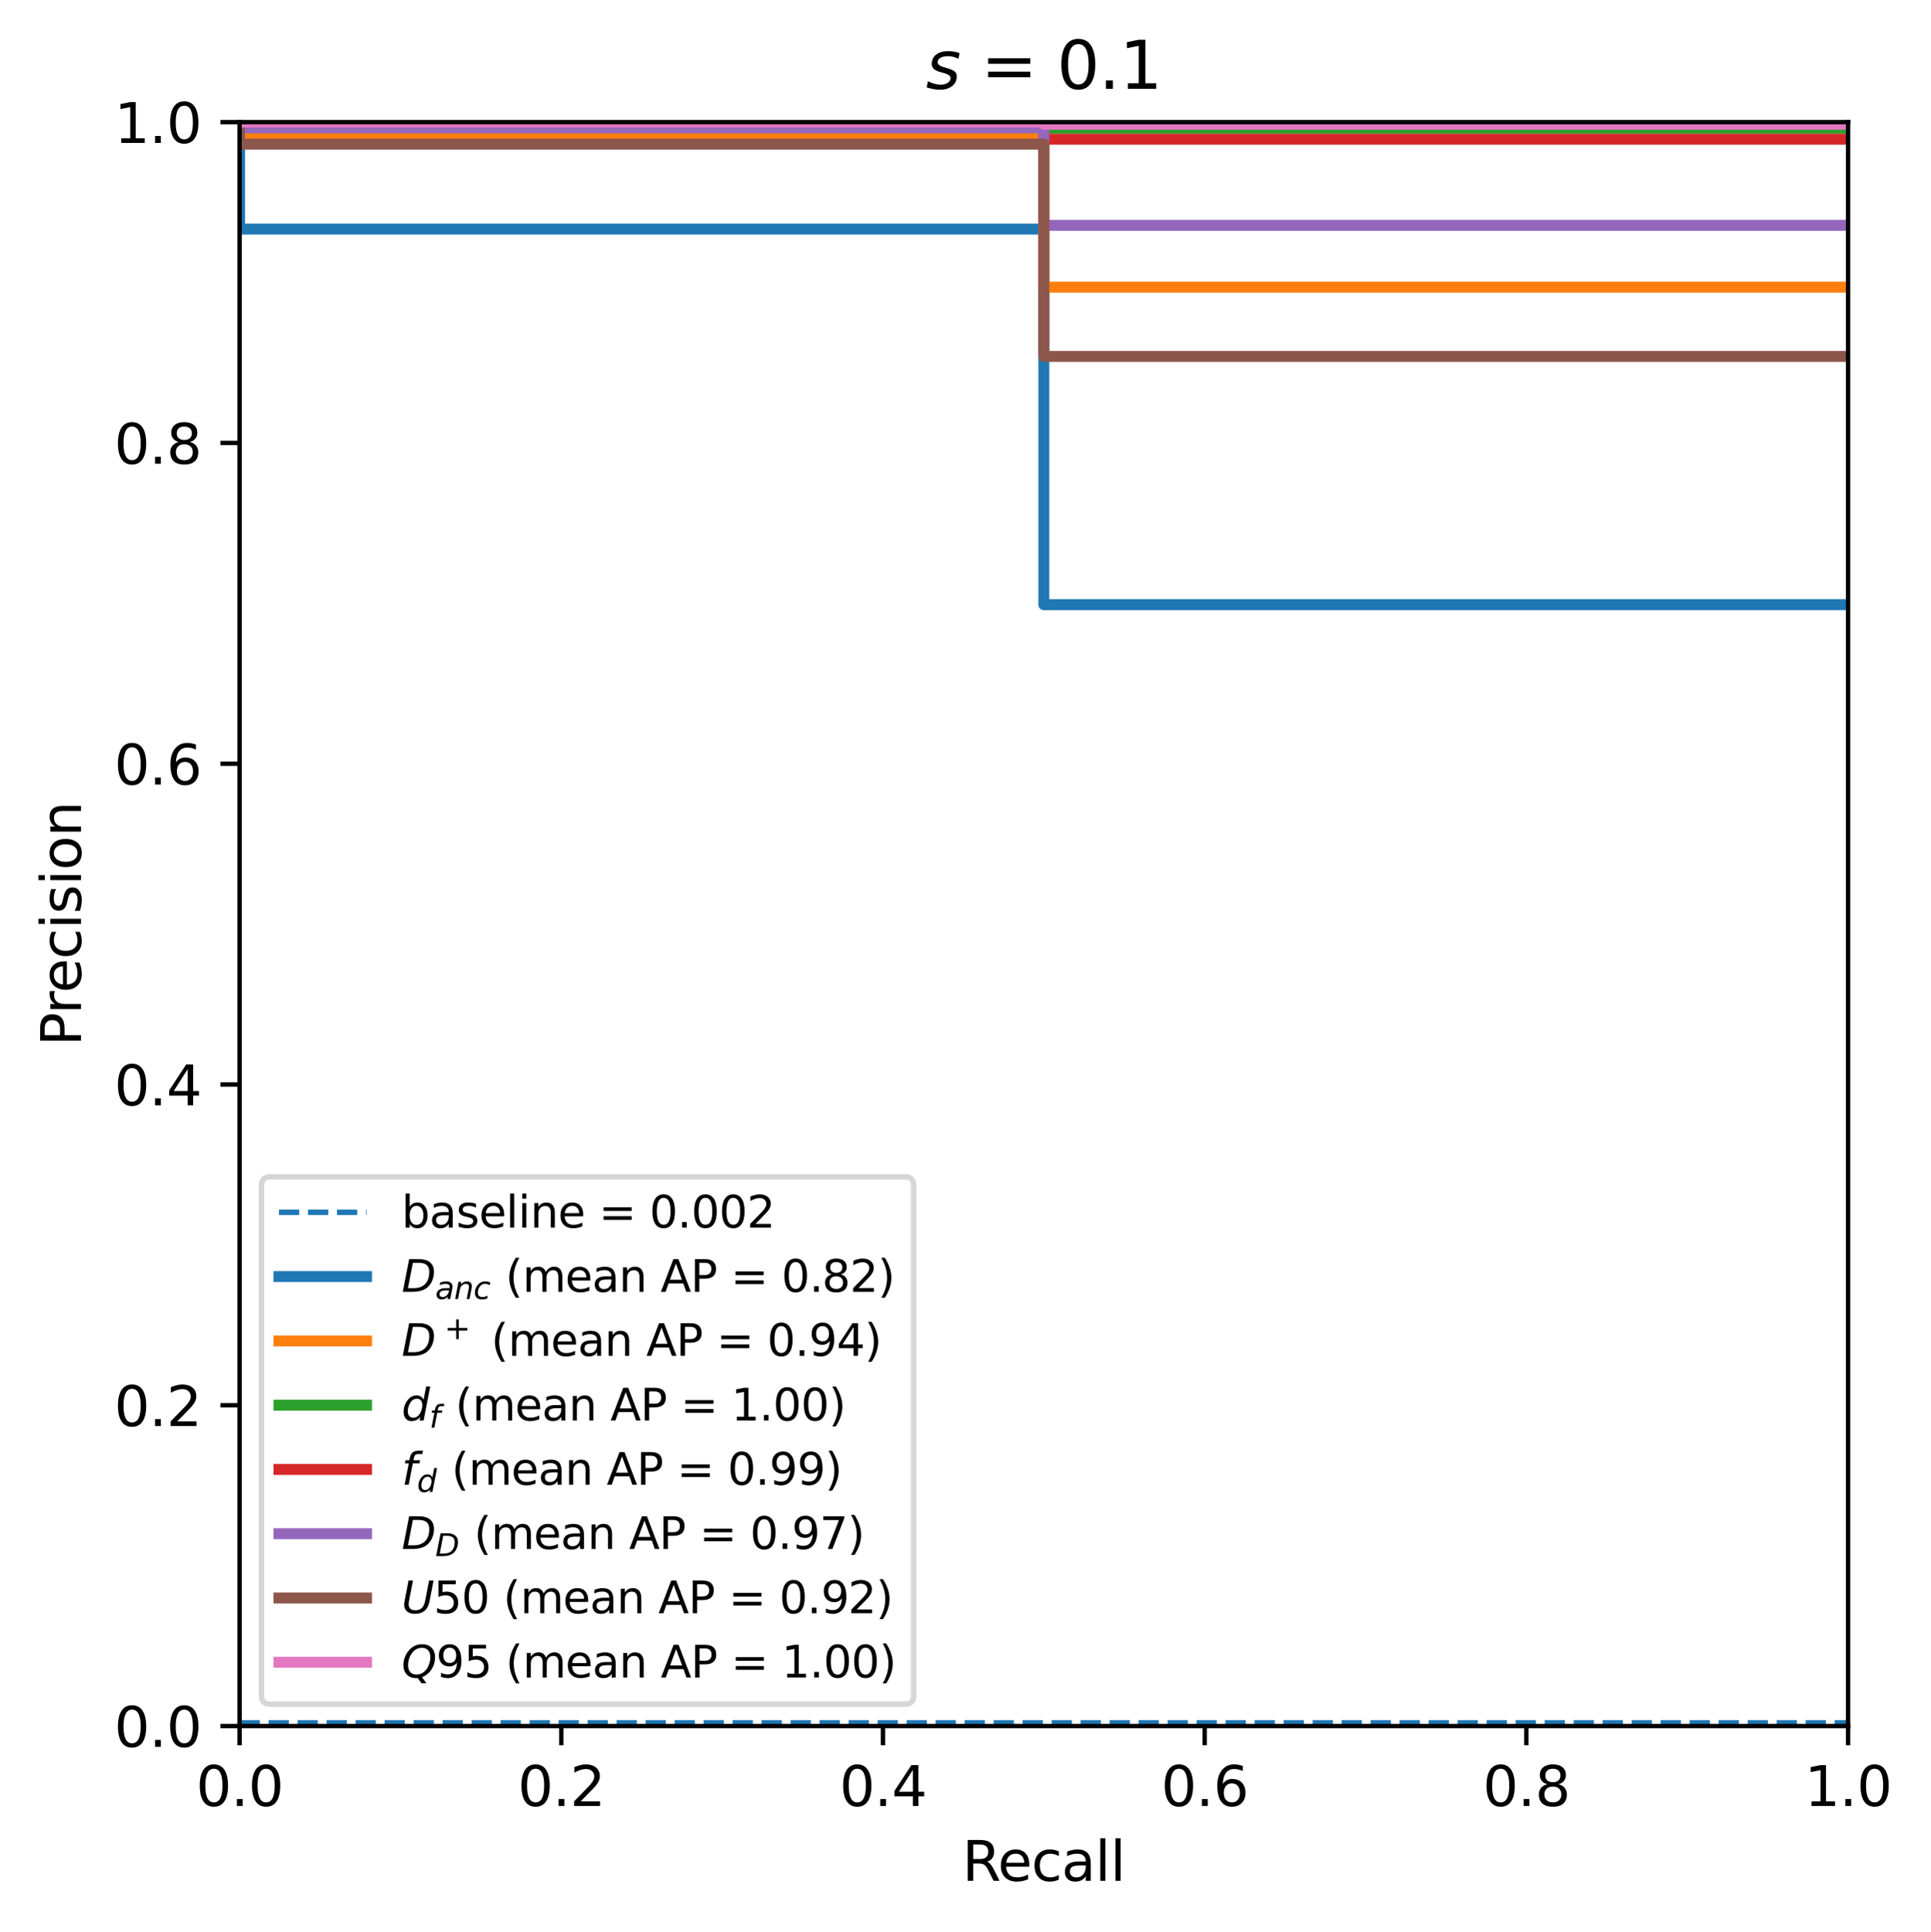 <?xml version="1.0" encoding="utf-8" standalone="no"?>
<!DOCTYPE svg PUBLIC "-//W3C//DTD SVG 1.1//EN"
  "http://www.w3.org/Graphics/SVG/1.1/DTD/svg11.dtd">
<svg xmlns:xlink="http://www.w3.org/1999/xlink" width="352.883pt" height="352.954pt" viewBox="0 0 352.883 352.954" xmlns="http://www.w3.org/2000/svg" version="1.1">
 <defs>
  <style type="text/css">*{stroke-linejoin: round; stroke-linecap: butt}</style>
 </defs>
 <g id="figure_1">
  <g id="patch_1">
   <path d="M 0 352.954 
L 352.883 352.954 
L 352.883 0 
L 0 0 
z
" style="fill: #ffffff"/>
  </g>
  <g id="axes_1">
   <g id="patch_2">
    <path d="M 43.781 315.398 
L 337.731 315.398 
L 337.731 22.318 
L 43.781 22.318 
z
" style="fill: #ffffff"/>
   </g>
   <g id="matplotlib.axis_1">
    <g id="xtick_1">
     <g id="line2d_1">
      <defs>
       <path id="m59abd21b82" d="M 0 0 
L 0 3.5 
" style="stroke: #000000; stroke-width: 0.8"/>
      </defs>
      <g>
       <use xlink:href="#m59abd21b82" x="43.781" y="315.398" style="stroke: #000000; stroke-width: 0.8"/>
      </g>
     </g>
     <g id="text_1">
      <!-- 0.0 -->
      <g transform="translate(35.83 329.997) scale(0.1 -0.1)">
       <defs>
        <path id="DejaVuSans-30" d="M 2034 4250 
Q 1547 4250 1301 3770 
Q 1056 3291 1056 2328 
Q 1056 1369 1301 889 
Q 1547 409 2034 409 
Q 2525 409 2770 889 
Q 3016 1369 3016 2328 
Q 3016 3291 2770 3770 
Q 2525 4250 2034 4250 
z
M 2034 4750 
Q 2819 4750 3233 4129 
Q 3647 3509 3647 2328 
Q 3647 1150 3233 529 
Q 2819 -91 2034 -91 
Q 1250 -91 836 529 
Q 422 1150 422 2328 
Q 422 3509 836 4129 
Q 1250 4750 2034 4750 
z
" transform="scale(0.016)"/>
        <path id="DejaVuSans-2e" d="M 684 794 
L 1344 794 
L 1344 0 
L 684 0 
L 684 794 
z
" transform="scale(0.016)"/>
       </defs>
       <use xlink:href="#DejaVuSans-30"/>
       <use xlink:href="#DejaVuSans-2e" x="63.623"/>
       <use xlink:href="#DejaVuSans-30" x="95.41"/>
      </g>
     </g>
    </g>
    <g id="xtick_2">
     <g id="line2d_2">
      <g>
       <use xlink:href="#m59abd21b82" x="102.571" y="315.398" style="stroke: #000000; stroke-width: 0.8"/>
      </g>
     </g>
     <g id="text_2">
      <!-- 0.2 -->
      <g transform="translate(94.62 329.997) scale(0.1 -0.1)">
       <defs>
        <path id="DejaVuSans-32" d="M 1228 531 
L 3431 531 
L 3431 0 
L 469 0 
L 469 531 
Q 828 903 1448 1529 
Q 2069 2156 2228 2338 
Q 2531 2678 2651 2914 
Q 2772 3150 2772 3378 
Q 2772 3750 2511 3984 
Q 2250 4219 1831 4219 
Q 1534 4219 1204 4116 
Q 875 4013 500 3803 
L 500 4441 
Q 881 4594 1212 4672 
Q 1544 4750 1819 4750 
Q 2544 4750 2975 4387 
Q 3406 4025 3406 3419 
Q 3406 3131 3298 2873 
Q 3191 2616 2906 2266 
Q 2828 2175 2409 1742 
Q 1991 1309 1228 531 
z
" transform="scale(0.016)"/>
       </defs>
       <use xlink:href="#DejaVuSans-30"/>
       <use xlink:href="#DejaVuSans-2e" x="63.623"/>
       <use xlink:href="#DejaVuSans-32" x="95.41"/>
      </g>
     </g>
    </g>
    <g id="xtick_3">
     <g id="line2d_3">
      <g>
       <use xlink:href="#m59abd21b82" x="161.361" y="315.398" style="stroke: #000000; stroke-width: 0.8"/>
      </g>
     </g>
     <g id="text_3">
      <!-- 0.4 -->
      <g transform="translate(153.41 329.997) scale(0.1 -0.1)">
       <defs>
        <path id="DejaVuSans-34" d="M 2419 4116 
L 825 1625 
L 2419 1625 
L 2419 4116 
z
M 2253 4666 
L 3047 4666 
L 3047 1625 
L 3713 1625 
L 3713 1100 
L 3047 1100 
L 3047 0 
L 2419 0 
L 2419 1100 
L 313 1100 
L 313 1709 
L 2253 4666 
z
" transform="scale(0.016)"/>
       </defs>
       <use xlink:href="#DejaVuSans-30"/>
       <use xlink:href="#DejaVuSans-2e" x="63.623"/>
       <use xlink:href="#DejaVuSans-34" x="95.41"/>
      </g>
     </g>
    </g>
    <g id="xtick_4">
     <g id="line2d_4">
      <g>
       <use xlink:href="#m59abd21b82" x="220.151" y="315.398" style="stroke: #000000; stroke-width: 0.8"/>
      </g>
     </g>
     <g id="text_4">
      <!-- 0.6 -->
      <g transform="translate(212.2 329.997) scale(0.1 -0.1)">
       <defs>
        <path id="DejaVuSans-36" d="M 2113 2584 
Q 1688 2584 1439 2293 
Q 1191 2003 1191 1497 
Q 1191 994 1439 701 
Q 1688 409 2113 409 
Q 2538 409 2786 701 
Q 3034 994 3034 1497 
Q 3034 2003 2786 2293 
Q 2538 2584 2113 2584 
z
M 3366 4563 
L 3366 3988 
Q 3128 4100 2886 4159 
Q 2644 4219 2406 4219 
Q 1781 4219 1451 3797 
Q 1122 3375 1075 2522 
Q 1259 2794 1537 2939 
Q 1816 3084 2150 3084 
Q 2853 3084 3261 2657 
Q 3669 2231 3669 1497 
Q 3669 778 3244 343 
Q 2819 -91 2113 -91 
Q 1303 -91 875 529 
Q 447 1150 447 2328 
Q 447 3434 972 4092 
Q 1497 4750 2381 4750 
Q 2619 4750 2861 4703 
Q 3103 4656 3366 4563 
z
" transform="scale(0.016)"/>
       </defs>
       <use xlink:href="#DejaVuSans-30"/>
       <use xlink:href="#DejaVuSans-2e" x="63.623"/>
       <use xlink:href="#DejaVuSans-36" x="95.41"/>
      </g>
     </g>
    </g>
    <g id="xtick_5">
     <g id="line2d_5">
      <g>
       <use xlink:href="#m59abd21b82" x="278.941" y="315.398" style="stroke: #000000; stroke-width: 0.8"/>
      </g>
     </g>
     <g id="text_5">
      <!-- 0.8 -->
      <g transform="translate(270.99 329.997) scale(0.1 -0.1)">
       <defs>
        <path id="DejaVuSans-38" d="M 2034 2216 
Q 1584 2216 1326 1975 
Q 1069 1734 1069 1313 
Q 1069 891 1326 650 
Q 1584 409 2034 409 
Q 2484 409 2743 651 
Q 3003 894 3003 1313 
Q 3003 1734 2745 1975 
Q 2488 2216 2034 2216 
z
M 1403 2484 
Q 997 2584 770 2862 
Q 544 3141 544 3541 
Q 544 4100 942 4425 
Q 1341 4750 2034 4750 
Q 2731 4750 3128 4425 
Q 3525 4100 3525 3541 
Q 3525 3141 3298 2862 
Q 3072 2584 2669 2484 
Q 3125 2378 3379 2068 
Q 3634 1759 3634 1313 
Q 3634 634 3220 271 
Q 2806 -91 2034 -91 
Q 1263 -91 848 271 
Q 434 634 434 1313 
Q 434 1759 690 2068 
Q 947 2378 1403 2484 
z
M 1172 3481 
Q 1172 3119 1398 2916 
Q 1625 2713 2034 2713 
Q 2441 2713 2670 2916 
Q 2900 3119 2900 3481 
Q 2900 3844 2670 4047 
Q 2441 4250 2034 4250 
Q 1625 4250 1398 4047 
Q 1172 3844 1172 3481 
z
" transform="scale(0.016)"/>
       </defs>
       <use xlink:href="#DejaVuSans-30"/>
       <use xlink:href="#DejaVuSans-2e" x="63.623"/>
       <use xlink:href="#DejaVuSans-38" x="95.41"/>
      </g>
     </g>
    </g>
    <g id="xtick_6">
     <g id="line2d_6">
      <g>
       <use xlink:href="#m59abd21b82" x="337.731" y="315.398" style="stroke: #000000; stroke-width: 0.8"/>
      </g>
     </g>
     <g id="text_6">
      <!-- 1.0 -->
      <g transform="translate(329.78 329.997) scale(0.1 -0.1)">
       <defs>
        <path id="DejaVuSans-31" d="M 794 531 
L 1825 531 
L 1825 4091 
L 703 3866 
L 703 4441 
L 1819 4666 
L 2450 4666 
L 2450 531 
L 3481 531 
L 3481 0 
L 794 0 
L 794 531 
z
" transform="scale(0.016)"/>
       </defs>
       <use xlink:href="#DejaVuSans-31"/>
       <use xlink:href="#DejaVuSans-2e" x="63.623"/>
       <use xlink:href="#DejaVuSans-30" x="95.41"/>
      </g>
     </g>
    </g>
    <g id="text_7">
     <!-- Recall -->
     <g transform="translate(175.839 343.675) scale(0.1 -0.1)">
      <defs>
       <path id="DejaVuSans-52" d="M 2841 2188 
Q 3044 2119 3236 1894 
Q 3428 1669 3622 1275 
L 4263 0 
L 3584 0 
L 2988 1197 
Q 2756 1666 2539 1819 
Q 2322 1972 1947 1972 
L 1259 1972 
L 1259 0 
L 628 0 
L 628 4666 
L 2053 4666 
Q 2853 4666 3247 4331 
Q 3641 3997 3641 3322 
Q 3641 2881 3436 2590 
Q 3231 2300 2841 2188 
z
M 1259 4147 
L 1259 2491 
L 2053 2491 
Q 2509 2491 2742 2702 
Q 2975 2913 2975 3322 
Q 2975 3731 2742 3939 
Q 2509 4147 2053 4147 
L 1259 4147 
z
" transform="scale(0.016)"/>
       <path id="DejaVuSans-65" d="M 3597 1894 
L 3597 1613 
L 953 1613 
Q 991 1019 1311 708 
Q 1631 397 2203 397 
Q 2534 397 2845 478 
Q 3156 559 3463 722 
L 3463 178 
Q 3153 47 2828 -22 
Q 2503 -91 2169 -91 
Q 1331 -91 842 396 
Q 353 884 353 1716 
Q 353 2575 817 3079 
Q 1281 3584 2069 3584 
Q 2775 3584 3186 3129 
Q 3597 2675 3597 1894 
z
M 3022 2063 
Q 3016 2534 2758 2815 
Q 2500 3097 2075 3097 
Q 1594 3097 1305 2825 
Q 1016 2553 972 2059 
L 3022 2063 
z
" transform="scale(0.016)"/>
       <path id="DejaVuSans-63" d="M 3122 3366 
L 3122 2828 
Q 2878 2963 2633 3030 
Q 2388 3097 2138 3097 
Q 1578 3097 1268 2742 
Q 959 2388 959 1747 
Q 959 1106 1268 751 
Q 1578 397 2138 397 
Q 2388 397 2633 464 
Q 2878 531 3122 666 
L 3122 134 
Q 2881 22 2623 -34 
Q 2366 -91 2075 -91 
Q 1284 -91 818 406 
Q 353 903 353 1747 
Q 353 2603 823 3093 
Q 1294 3584 2113 3584 
Q 2378 3584 2631 3529 
Q 2884 3475 3122 3366 
z
" transform="scale(0.016)"/>
       <path id="DejaVuSans-61" d="M 2194 1759 
Q 1497 1759 1228 1600 
Q 959 1441 959 1056 
Q 959 750 1161 570 
Q 1363 391 1709 391 
Q 2188 391 2477 730 
Q 2766 1069 2766 1631 
L 2766 1759 
L 2194 1759 
z
M 3341 1997 
L 3341 0 
L 2766 0 
L 2766 531 
Q 2569 213 2275 61 
Q 1981 -91 1556 -91 
Q 1019 -91 701 211 
Q 384 513 384 1019 
Q 384 1609 779 1909 
Q 1175 2209 1959 2209 
L 2766 2209 
L 2766 2266 
Q 2766 2663 2505 2880 
Q 2244 3097 1772 3097 
Q 1472 3097 1187 3025 
Q 903 2953 641 2809 
L 641 3341 
Q 956 3463 1253 3523 
Q 1550 3584 1831 3584 
Q 2591 3584 2966 3190 
Q 3341 2797 3341 1997 
z
" transform="scale(0.016)"/>
       <path id="DejaVuSans-6c" d="M 603 4863 
L 1178 4863 
L 1178 0 
L 603 0 
L 603 4863 
z
" transform="scale(0.016)"/>
      </defs>
      <use xlink:href="#DejaVuSans-52"/>
      <use xlink:href="#DejaVuSans-65" x="64.982"/>
      <use xlink:href="#DejaVuSans-63" x="126.506"/>
      <use xlink:href="#DejaVuSans-61" x="181.486"/>
      <use xlink:href="#DejaVuSans-6c" x="242.766"/>
      <use xlink:href="#DejaVuSans-6c" x="270.549"/>
     </g>
    </g>
   </g>
   <g id="matplotlib.axis_2">
    <g id="ytick_1">
     <g id="line2d_7">
      <defs>
       <path id="m5c58ddc4f6" d="M 0 0 
L -3.5 0 
" style="stroke: #000000; stroke-width: 0.8"/>
      </defs>
      <g>
       <use xlink:href="#m5c58ddc4f6" x="43.781" y="315.398" style="stroke: #000000; stroke-width: 0.8"/>
      </g>
     </g>
     <g id="text_8">
      <!-- 0.0 -->
      <g transform="translate(20.878 319.197) scale(0.1 -0.1)">
       <use xlink:href="#DejaVuSans-30"/>
       <use xlink:href="#DejaVuSans-2e" x="63.623"/>
       <use xlink:href="#DejaVuSans-30" x="95.41"/>
      </g>
     </g>
    </g>
    <g id="ytick_2">
     <g id="line2d_8">
      <g>
       <use xlink:href="#m5c58ddc4f6" x="43.781" y="256.782" style="stroke: #000000; stroke-width: 0.8"/>
      </g>
     </g>
     <g id="text_9">
      <!-- 0.2 -->
      <g transform="translate(20.878 260.581) scale(0.1 -0.1)">
       <use xlink:href="#DejaVuSans-30"/>
       <use xlink:href="#DejaVuSans-2e" x="63.623"/>
       <use xlink:href="#DejaVuSans-32" x="95.41"/>
      </g>
     </g>
    </g>
    <g id="ytick_3">
     <g id="line2d_9">
      <g>
       <use xlink:href="#m5c58ddc4f6" x="43.781" y="198.166" style="stroke: #000000; stroke-width: 0.8"/>
      </g>
     </g>
     <g id="text_10">
      <!-- 0.4 -->
      <g transform="translate(20.878 201.965) scale(0.1 -0.1)">
       <use xlink:href="#DejaVuSans-30"/>
       <use xlink:href="#DejaVuSans-2e" x="63.623"/>
       <use xlink:href="#DejaVuSans-34" x="95.41"/>
      </g>
     </g>
    </g>
    <g id="ytick_4">
     <g id="line2d_10">
      <g>
       <use xlink:href="#m5c58ddc4f6" x="43.781" y="139.55" style="stroke: #000000; stroke-width: 0.8"/>
      </g>
     </g>
     <g id="text_11">
      <!-- 0.6 -->
      <g transform="translate(20.878 143.349) scale(0.1 -0.1)">
       <use xlink:href="#DejaVuSans-30"/>
       <use xlink:href="#DejaVuSans-2e" x="63.623"/>
       <use xlink:href="#DejaVuSans-36" x="95.41"/>
      </g>
     </g>
    </g>
    <g id="ytick_5">
     <g id="line2d_11">
      <g>
       <use xlink:href="#m5c58ddc4f6" x="43.781" y="80.934" style="stroke: #000000; stroke-width: 0.8"/>
      </g>
     </g>
     <g id="text_12">
      <!-- 0.8 -->
      <g transform="translate(20.878 84.733) scale(0.1 -0.1)">
       <use xlink:href="#DejaVuSans-30"/>
       <use xlink:href="#DejaVuSans-2e" x="63.623"/>
       <use xlink:href="#DejaVuSans-38" x="95.41"/>
      </g>
     </g>
    </g>
    <g id="ytick_6">
     <g id="line2d_12">
      <g>
       <use xlink:href="#m5c58ddc4f6" x="43.781" y="22.318" style="stroke: #000000; stroke-width: 0.8"/>
      </g>
     </g>
     <g id="text_13">
      <!-- 1.0 -->
      <g transform="translate(20.878 26.117) scale(0.1 -0.1)">
       <use xlink:href="#DejaVuSans-31"/>
       <use xlink:href="#DejaVuSans-2e" x="63.623"/>
       <use xlink:href="#DejaVuSans-30" x="95.41"/>
      </g>
     </g>
    </g>
    <g id="text_14">
     <!-- Precision -->
     <g transform="translate(14.798 191.165) rotate(-90) scale(0.1 -0.1)">
      <defs>
       <path id="DejaVuSans-50" d="M 1259 4147 
L 1259 2394 
L 2053 2394 
Q 2494 2394 2734 2622 
Q 2975 2850 2975 3272 
Q 2975 3691 2734 3919 
Q 2494 4147 2053 4147 
L 1259 4147 
z
M 628 4666 
L 2053 4666 
Q 2838 4666 3239 4311 
Q 3641 3956 3641 3272 
Q 3641 2581 3239 2228 
Q 2838 1875 2053 1875 
L 1259 1875 
L 1259 0 
L 628 0 
L 628 4666 
z
" transform="scale(0.016)"/>
       <path id="DejaVuSans-72" d="M 2631 2963 
Q 2534 3019 2420 3045 
Q 2306 3072 2169 3072 
Q 1681 3072 1420 2755 
Q 1159 2438 1159 1844 
L 1159 0 
L 581 0 
L 581 3500 
L 1159 3500 
L 1159 2956 
Q 1341 3275 1631 3429 
Q 1922 3584 2338 3584 
Q 2397 3584 2469 3576 
Q 2541 3569 2628 3553 
L 2631 2963 
z
" transform="scale(0.016)"/>
       <path id="DejaVuSans-69" d="M 603 3500 
L 1178 3500 
L 1178 0 
L 603 0 
L 603 3500 
z
M 603 4863 
L 1178 4863 
L 1178 4134 
L 603 4134 
L 603 4863 
z
" transform="scale(0.016)"/>
       <path id="DejaVuSans-73" d="M 2834 3397 
L 2834 2853 
Q 2591 2978 2328 3040 
Q 2066 3103 1784 3103 
Q 1356 3103 1142 2972 
Q 928 2841 928 2578 
Q 928 2378 1081 2264 
Q 1234 2150 1697 2047 
L 1894 2003 
Q 2506 1872 2764 1633 
Q 3022 1394 3022 966 
Q 3022 478 2636 193 
Q 2250 -91 1575 -91 
Q 1294 -91 989 -36 
Q 684 19 347 128 
L 347 722 
Q 666 556 975 473 
Q 1284 391 1588 391 
Q 1994 391 2212 530 
Q 2431 669 2431 922 
Q 2431 1156 2273 1281 
Q 2116 1406 1581 1522 
L 1381 1569 
Q 847 1681 609 1914 
Q 372 2147 372 2553 
Q 372 3047 722 3315 
Q 1072 3584 1716 3584 
Q 2034 3584 2315 3537 
Q 2597 3491 2834 3397 
z
" transform="scale(0.016)"/>
       <path id="DejaVuSans-6f" d="M 1959 3097 
Q 1497 3097 1228 2736 
Q 959 2375 959 1747 
Q 959 1119 1226 758 
Q 1494 397 1959 397 
Q 2419 397 2687 759 
Q 2956 1122 2956 1747 
Q 2956 2369 2687 2733 
Q 2419 3097 1959 3097 
z
M 1959 3584 
Q 2709 3584 3137 3096 
Q 3566 2609 3566 1747 
Q 3566 888 3137 398 
Q 2709 -91 1959 -91 
Q 1206 -91 779 398 
Q 353 888 353 1747 
Q 353 2609 779 3096 
Q 1206 3584 1959 3584 
z
" transform="scale(0.016)"/>
       <path id="DejaVuSans-6e" d="M 3513 2113 
L 3513 0 
L 2938 0 
L 2938 2094 
Q 2938 2591 2744 2837 
Q 2550 3084 2163 3084 
Q 1697 3084 1428 2787 
Q 1159 2491 1159 1978 
L 1159 0 
L 581 0 
L 581 3500 
L 1159 3500 
L 1159 2956 
Q 1366 3272 1645 3428 
Q 1925 3584 2291 3584 
Q 2894 3584 3203 3211 
Q 3513 2838 3513 2113 
z
" transform="scale(0.016)"/>
      </defs>
      <use xlink:href="#DejaVuSans-50"/>
      <use xlink:href="#DejaVuSans-72" x="58.553"/>
      <use xlink:href="#DejaVuSans-65" x="97.416"/>
      <use xlink:href="#DejaVuSans-63" x="158.939"/>
      <use xlink:href="#DejaVuSans-69" x="213.92"/>
      <use xlink:href="#DejaVuSans-73" x="241.703"/>
      <use xlink:href="#DejaVuSans-69" x="293.803"/>
      <use xlink:href="#DejaVuSans-6f" x="321.586"/>
      <use xlink:href="#DejaVuSans-6e" x="382.768"/>
     </g>
    </g>
   </g>
   <g id="LineCollection_1">
    <path d="M 43.781 314.812 
L 337.731 314.812 
" clip-path="url(#p037f7de5d4)" style="fill: none; stroke-dasharray: 3.7,1.6; stroke-dashoffset: 0; stroke: #1f77b4"/>
   </g>
   <g id="line2d_13">
    <path d="M 337.731 110.482 
L 190.756 110.482 
L 190.756 41.857 
L 43.781 41.857 
L 43.781 22.318 
" clip-path="url(#p037f7de5d4)" style="fill: none; stroke: #1f77b4; stroke-width: 2; stroke-linecap: square"/>
   </g>
   <g id="line2d_14">
    <path d="M 337.731 52.469 
L 190.756 52.469 
L 190.756 24.743 
L 43.781 24.743 
L 43.781 22.318 
" clip-path="url(#p037f7de5d4)" style="fill: none; stroke: #ff7f0e; stroke-width: 2; stroke-linecap: square"/>
   </g>
   <g id="line2d_15">
    <path d="M 337.731 23.442 
L 190.756 23.442 
L 190.756 22.318 
L 43.781 22.318 
L 43.781 22.318 
" clip-path="url(#p037f7de5d4)" style="fill: none; stroke: #2ca02c; stroke-width: 2; stroke-linecap: square"/>
   </g>
   <g id="line2d_16">
    <path d="M 337.731 25.444 
L 190.756 25.444 
L 190.756 22.514 
L 43.781 22.514 
L 43.781 22.318 
" clip-path="url(#p037f7de5d4)" style="fill: none; stroke: #d62728; stroke-width: 2; stroke-linecap: square"/>
   </g>
   <g id="line2d_17">
    <path d="M 337.731 41.175 
L 190.756 41.175 
L 190.756 23.368 
L 43.781 23.368 
L 43.781 22.318 
" clip-path="url(#p037f7de5d4)" style="fill: none; stroke: #9467bd; stroke-width: 2; stroke-linecap: square"/>
   </g>
   <g id="line2d_18">
    <path d="M 337.731 65.122 
L 190.756 65.122 
L 190.756 26.336 
L 43.781 26.336 
L 43.781 22.318 
" clip-path="url(#p037f7de5d4)" style="fill: none; stroke: #8c564b; stroke-width: 2; stroke-linecap: square"/>
   </g>
   <g id="line2d_19">
    <path d="M 337.731 22.704 
L 190.756 22.704 
L 190.756 22.318 
L 43.781 22.318 
L 43.781 22.318 
" clip-path="url(#p037f7de5d4)" style="fill: none; stroke: #e377c2; stroke-width: 2; stroke-linecap: square"/>
   </g>
   <g id="patch_3">
    <path d="M 43.781 315.398 
L 43.781 22.318 
" style="fill: none; stroke: #000000; stroke-width: 0.8; stroke-linejoin: miter; stroke-linecap: square"/>
   </g>
   <g id="patch_4">
    <path d="M 337.731 315.398 
L 337.731 22.318 
" style="fill: none; stroke: #000000; stroke-width: 0.8; stroke-linejoin: miter; stroke-linecap: square"/>
   </g>
   <g id="patch_5">
    <path d="M 43.781 315.398 
L 337.731 315.398 
" style="fill: none; stroke: #000000; stroke-width: 0.8; stroke-linejoin: miter; stroke-linecap: square"/>
   </g>
   <g id="patch_6">
    <path d="M 43.781 22.318 
L 337.731 22.318 
" style="fill: none; stroke: #000000; stroke-width: 0.8; stroke-linejoin: miter; stroke-linecap: square"/>
   </g>
   <g id="text_15">
    <!-- $s$ = 0.1 -->
    <g transform="translate(169.216 16.318) scale(0.12 -0.12)">
     <defs>
      <path id="DejaVuSans-Oblique-73" d="M 3200 3397 
L 3091 2853 
Q 2863 2978 2609 3040 
Q 2356 3103 2088 3103 
Q 1634 3103 1373 2948 
Q 1113 2794 1113 2528 
Q 1113 2219 1719 2053 
Q 1766 2041 1788 2034 
L 1972 1978 
Q 2547 1819 2739 1644 
Q 2931 1469 2931 1166 
Q 2931 609 2489 259 
Q 2047 -91 1331 -91 
Q 1053 -91 747 -37 
Q 441 16 72 128 
L 184 722 
Q 500 559 806 475 
Q 1113 391 1394 391 
Q 1816 391 2080 572 
Q 2344 753 2344 1031 
Q 2344 1331 1650 1516 
L 1591 1531 
L 1394 1581 
Q 956 1697 753 1886 
Q 550 2075 550 2369 
Q 550 2928 970 3256 
Q 1391 3584 2113 3584 
Q 2397 3584 2667 3537 
Q 2938 3491 3200 3397 
z
" transform="scale(0.016)"/>
      <path id="DejaVuSans-20" transform="scale(0.016)"/>
      <path id="DejaVuSans-3d" d="M 678 2906 
L 4684 2906 
L 4684 2381 
L 678 2381 
L 678 2906 
z
M 678 1631 
L 4684 1631 
L 4684 1100 
L 678 1100 
L 678 1631 
z
" transform="scale(0.016)"/>
     </defs>
     <use xlink:href="#DejaVuSans-Oblique-73" transform="translate(0 0.781)"/>
     <use xlink:href="#DejaVuSans-20" transform="translate(52.1 0.781)"/>
     <use xlink:href="#DejaVuSans-3d" transform="translate(83.887 0.781)"/>
     <use xlink:href="#DejaVuSans-20" transform="translate(167.676 0.781)"/>
     <use xlink:href="#DejaVuSans-30" transform="translate(199.463 0.781)"/>
     <use xlink:href="#DejaVuSans-2e" transform="translate(263.086 0.781)"/>
     <use xlink:href="#DejaVuSans-31" transform="translate(294.873 0.781)"/>
    </g>
   </g>
   <g id="legend_1">
    <g id="patch_7">
     <path d="M 49.381 311.398 
L 165.381 311.398 
Q 166.981 311.398 166.981 309.798 
L 166.981 216.641 
Q 166.981 215.041 165.381 215.041 
L 49.381 215.041 
Q 47.781 215.041 47.781 216.641 
L 47.781 309.798 
Q 47.781 311.398 49.381 311.398 
z
" style="fill: #ffffff; opacity: 0.8; stroke: #cccccc; stroke-linejoin: miter"/>
    </g>
    <g id="line2d_20">
     <path d="M 50.981 221.519 
L 66.981 221.519 
" style="fill: none; stroke-dasharray: 3.7,1.6; stroke-dashoffset: 0; stroke: #1f77b4"/>
    </g>
    <g id="text_16">
     <!-- baseline = 0.002 -->
     <g transform="translate(73.381 224.319) scale(0.08 -0.08)">
      <defs>
       <path id="DejaVuSans-62" d="M 3116 1747 
Q 3116 2381 2855 2742 
Q 2594 3103 2138 3103 
Q 1681 3103 1420 2742 
Q 1159 2381 1159 1747 
Q 1159 1113 1420 752 
Q 1681 391 2138 391 
Q 2594 391 2855 752 
Q 3116 1113 3116 1747 
z
M 1159 2969 
Q 1341 3281 1617 3432 
Q 1894 3584 2278 3584 
Q 2916 3584 3314 3078 
Q 3713 2572 3713 1747 
Q 3713 922 3314 415 
Q 2916 -91 2278 -91 
Q 1894 -91 1617 61 
Q 1341 213 1159 525 
L 1159 0 
L 581 0 
L 581 4863 
L 1159 4863 
L 1159 2969 
z
" transform="scale(0.016)"/>
      </defs>
      <use xlink:href="#DejaVuSans-62"/>
      <use xlink:href="#DejaVuSans-61" x="63.477"/>
      <use xlink:href="#DejaVuSans-73" x="124.756"/>
      <use xlink:href="#DejaVuSans-65" x="176.855"/>
      <use xlink:href="#DejaVuSans-6c" x="238.379"/>
      <use xlink:href="#DejaVuSans-69" x="266.162"/>
      <use xlink:href="#DejaVuSans-6e" x="293.945"/>
      <use xlink:href="#DejaVuSans-65" x="357.324"/>
      <use xlink:href="#DejaVuSans-20" x="418.848"/>
      <use xlink:href="#DejaVuSans-3d" x="450.635"/>
      <use xlink:href="#DejaVuSans-20" x="534.424"/>
      <use xlink:href="#DejaVuSans-30" x="566.211"/>
      <use xlink:href="#DejaVuSans-2e" x="629.834"/>
      <use xlink:href="#DejaVuSans-30" x="661.621"/>
      <use xlink:href="#DejaVuSans-30" x="725.244"/>
      <use xlink:href="#DejaVuSans-32" x="788.867"/>
     </g>
    </g>
    <g id="line2d_21">
     <path d="M 50.981 233.262 
L 58.981 233.262 
L 58.981 233.262 
L 66.981 233.262 
L 66.981 233.262 
" style="fill: none; stroke: #1f77b4; stroke-width: 2; stroke-linecap: square"/>
    </g>
    <g id="text_17">
     <!-- $D_{anc}$ (mean AP = 0.82) -->
     <g transform="translate(73.381 236.062) scale(0.08 -0.08)">
      <defs>
       <path id="DejaVuSans-Oblique-44" d="M 1081 4666 
L 2438 4666 
Q 3519 4666 4070 4208 
Q 4622 3750 4622 2847 
Q 4622 2250 4412 1698 
Q 4203 1147 3834 769 
Q 3463 381 2891 190 
Q 2319 0 1538 0 
L 172 0 
L 1081 4666 
z
M 1613 4147 
L 909 519 
L 1734 519 
Q 2794 519 3375 1128 
Q 3956 1738 3956 2847 
Q 3956 3519 3581 3833 
Q 3206 4147 2406 4147 
L 1613 4147 
z
" transform="scale(0.016)"/>
       <path id="DejaVuSans-Oblique-61" d="M 3438 1997 
L 3047 0 
L 2472 0 
L 2578 531 
Q 2325 219 2001 64 
Q 1678 -91 1281 -91 
Q 834 -91 548 182 
Q 263 456 263 884 
Q 263 1497 752 1853 
Q 1241 2209 2100 2209 
L 2900 2209 
L 2931 2363 
Q 2938 2388 2941 2417 
Q 2944 2447 2944 2509 
Q 2944 2788 2717 2942 
Q 2491 3097 2081 3097 
Q 1800 3097 1504 3025 
Q 1209 2953 897 2809 
L 997 3341 
Q 1322 3463 1633 3523 
Q 1944 3584 2234 3584 
Q 2853 3584 3176 3315 
Q 3500 3047 3500 2534 
Q 3500 2431 3484 2292 
Q 3469 2153 3438 1997 
z
M 2816 1759 
L 2241 1759 
Q 1534 1759 1195 1570 
Q 856 1381 856 984 
Q 856 709 1029 553 
Q 1203 397 1509 397 
Q 1978 397 2328 733 
Q 2678 1069 2791 1631 
L 2816 1759 
z
" transform="scale(0.016)"/>
       <path id="DejaVuSans-Oblique-6e" d="M 3566 2113 
L 3156 0 
L 2578 0 
L 2988 2091 
Q 3016 2238 3031 2350 
Q 3047 2463 3047 2528 
Q 3047 2791 2881 2937 
Q 2716 3084 2419 3084 
Q 1956 3084 1622 2776 
Q 1288 2469 1184 1941 
L 800 0 
L 225 0 
L 903 3500 
L 1478 3500 
L 1363 2950 
Q 1603 3253 1940 3418 
Q 2278 3584 2650 3584 
Q 3113 3584 3367 3334 
Q 3622 3084 3622 2631 
Q 3622 2519 3608 2391 
Q 3594 2263 3566 2113 
z
" transform="scale(0.016)"/>
       <path id="DejaVuSans-Oblique-63" d="M 3431 3366 
L 3316 2797 
Q 3109 2947 2876 3022 
Q 2644 3097 2394 3097 
Q 2119 3097 1870 3000 
Q 1622 2903 1453 2725 
Q 1184 2453 1037 2087 
Q 891 1722 891 1331 
Q 891 859 1127 628 
Q 1363 397 1844 397 
Q 2081 397 2348 469 
Q 2616 541 2906 684 
L 2797 116 
Q 2547 13 2283 -39 
Q 2019 -91 1741 -91 
Q 1044 -91 669 257 
Q 294 606 294 1253 
Q 294 1797 489 2255 
Q 684 2713 1069 3078 
Q 1331 3328 1684 3456 
Q 2038 3584 2456 3584 
Q 2700 3584 2940 3529 
Q 3181 3475 3431 3366 
z
" transform="scale(0.016)"/>
       <path id="DejaVuSans-28" d="M 1984 4856 
Q 1566 4138 1362 3434 
Q 1159 2731 1159 2009 
Q 1159 1288 1364 580 
Q 1569 -128 1984 -844 
L 1484 -844 
Q 1016 -109 783 600 
Q 550 1309 550 2009 
Q 550 2706 781 3412 
Q 1013 4119 1484 4856 
L 1984 4856 
z
" transform="scale(0.016)"/>
       <path id="DejaVuSans-6d" d="M 3328 2828 
Q 3544 3216 3844 3400 
Q 4144 3584 4550 3584 
Q 5097 3584 5394 3201 
Q 5691 2819 5691 2113 
L 5691 0 
L 5113 0 
L 5113 2094 
Q 5113 2597 4934 2840 
Q 4756 3084 4391 3084 
Q 3944 3084 3684 2787 
Q 3425 2491 3425 1978 
L 3425 0 
L 2847 0 
L 2847 2094 
Q 2847 2600 2669 2842 
Q 2491 3084 2119 3084 
Q 1678 3084 1418 2786 
Q 1159 2488 1159 1978 
L 1159 0 
L 581 0 
L 581 3500 
L 1159 3500 
L 1159 2956 
Q 1356 3278 1631 3431 
Q 1906 3584 2284 3584 
Q 2666 3584 2933 3390 
Q 3200 3197 3328 2828 
z
" transform="scale(0.016)"/>
       <path id="DejaVuSans-41" d="M 2188 4044 
L 1331 1722 
L 3047 1722 
L 2188 4044 
z
M 1831 4666 
L 2547 4666 
L 4325 0 
L 3669 0 
L 3244 1197 
L 1141 1197 
L 716 0 
L 50 0 
L 1831 4666 
z
" transform="scale(0.016)"/>
       <path id="DejaVuSans-29" d="M 513 4856 
L 1013 4856 
Q 1481 4119 1714 3412 
Q 1947 2706 1947 2009 
Q 1947 1309 1714 600 
Q 1481 -109 1013 -844 
L 513 -844 
Q 928 -128 1133 580 
Q 1338 1288 1338 2009 
Q 1338 2731 1133 3434 
Q 928 4138 513 4856 
z
" transform="scale(0.016)"/>
      </defs>
      <use xlink:href="#DejaVuSans-Oblique-44" transform="translate(0 0.125)"/>
      <use xlink:href="#DejaVuSans-Oblique-61" transform="translate(77.002 -16.281) scale(0.7)"/>
      <use xlink:href="#DejaVuSans-Oblique-6e" transform="translate(119.897 -16.281) scale(0.7)"/>
      <use xlink:href="#DejaVuSans-Oblique-63" transform="translate(164.263 -16.281) scale(0.7)"/>
      <use xlink:href="#DejaVuSans-20" transform="translate(205.483 0.125)"/>
      <use xlink:href="#DejaVuSans-28" transform="translate(237.271 0.125)"/>
      <use xlink:href="#DejaVuSans-6d" transform="translate(276.284 0.125)"/>
      <use xlink:href="#DejaVuSans-65" transform="translate(373.696 0.125)"/>
      <use xlink:href="#DejaVuSans-61" transform="translate(435.22 0.125)"/>
      <use xlink:href="#DejaVuSans-6e" transform="translate(496.499 0.125)"/>
      <use xlink:href="#DejaVuSans-20" transform="translate(559.878 0.125)"/>
      <use xlink:href="#DejaVuSans-41" transform="translate(591.665 0.125)"/>
      <use xlink:href="#DejaVuSans-50" transform="translate(660.073 0.125)"/>
      <use xlink:href="#DejaVuSans-20" transform="translate(720.376 0.125)"/>
      <use xlink:href="#DejaVuSans-3d" transform="translate(752.163 0.125)"/>
      <use xlink:href="#DejaVuSans-20" transform="translate(835.952 0.125)"/>
      <use xlink:href="#DejaVuSans-30" transform="translate(867.739 0.125)"/>
      <use xlink:href="#DejaVuSans-2e" transform="translate(931.362 0.125)"/>
      <use xlink:href="#DejaVuSans-38" transform="translate(960.524 0.125)"/>
      <use xlink:href="#DejaVuSans-32" transform="translate(1024.147 0.125)"/>
      <use xlink:href="#DejaVuSans-29" transform="translate(1087.771 0.125)"/>
     </g>
    </g>
    <g id="line2d_22">
     <path d="M 50.981 245.022 
L 58.981 245.022 
L 58.981 245.022 
L 66.981 245.022 
L 66.981 245.022 
" style="fill: none; stroke: #ff7f0e; stroke-width: 2; stroke-linecap: square"/>
    </g>
    <g id="text_18">
     <!-- $D^+$ (mean AP = 0.94) -->
     <g transform="translate(73.381 247.822) scale(0.08 -0.08)">
      <defs>
       <path id="DejaVuSans-2b" d="M 2944 4013 
L 2944 2272 
L 4684 2272 
L 4684 1741 
L 2944 1741 
L 2944 0 
L 2419 0 
L 2419 1741 
L 678 1741 
L 678 2272 
L 2419 2272 
L 2419 4013 
L 2944 4013 
z
" transform="scale(0.016)"/>
       <path id="DejaVuSans-39" d="M 703 97 
L 703 672 
Q 941 559 1184 500 
Q 1428 441 1663 441 
Q 2288 441 2617 861 
Q 2947 1281 2994 2138 
Q 2813 1869 2534 1725 
Q 2256 1581 1919 1581 
Q 1219 1581 811 2004 
Q 403 2428 403 3163 
Q 403 3881 828 4315 
Q 1253 4750 1959 4750 
Q 2769 4750 3195 4129 
Q 3622 3509 3622 2328 
Q 3622 1225 3098 567 
Q 2575 -91 1691 -91 
Q 1453 -91 1209 -44 
Q 966 3 703 97 
z
M 1959 2075 
Q 2384 2075 2632 2365 
Q 2881 2656 2881 3163 
Q 2881 3666 2632 3958 
Q 2384 4250 1959 4250 
Q 1534 4250 1286 3958 
Q 1038 3666 1038 3163 
Q 1038 2656 1286 2365 
Q 1534 2075 1959 2075 
z
" transform="scale(0.016)"/>
      </defs>
      <use xlink:href="#DejaVuSans-Oblique-44" transform="translate(0 0.827)"/>
      <use xlink:href="#DejaVuSans-2b" transform="translate(97.656 39.108) scale(0.7)"/>
      <use xlink:href="#DejaVuSans-20" transform="translate(172.681 0.827)"/>
      <use xlink:href="#DejaVuSans-28" transform="translate(204.468 0.827)"/>
      <use xlink:href="#DejaVuSans-6d" transform="translate(243.482 0.827)"/>
      <use xlink:href="#DejaVuSans-65" transform="translate(340.894 0.827)"/>
      <use xlink:href="#DejaVuSans-61" transform="translate(402.417 0.827)"/>
      <use xlink:href="#DejaVuSans-6e" transform="translate(463.696 0.827)"/>
      <use xlink:href="#DejaVuSans-20" transform="translate(527.075 0.827)"/>
      <use xlink:href="#DejaVuSans-41" transform="translate(558.862 0.827)"/>
      <use xlink:href="#DejaVuSans-50" transform="translate(627.271 0.827)"/>
      <use xlink:href="#DejaVuSans-20" transform="translate(687.573 0.827)"/>
      <use xlink:href="#DejaVuSans-3d" transform="translate(719.361 0.827)"/>
      <use xlink:href="#DejaVuSans-20" transform="translate(803.15 0.827)"/>
      <use xlink:href="#DejaVuSans-30" transform="translate(834.937 0.827)"/>
      <use xlink:href="#DejaVuSans-2e" transform="translate(898.56 0.827)"/>
      <use xlink:href="#DejaVuSans-39" transform="translate(930.347 0.827)"/>
      <use xlink:href="#DejaVuSans-34" transform="translate(993.97 0.827)"/>
      <use xlink:href="#DejaVuSans-29" transform="translate(1057.593 0.827)"/>
     </g>
    </g>
    <g id="line2d_23">
     <path d="M 50.981 256.764 
L 58.981 256.764 
L 58.981 256.764 
L 66.981 256.764 
L 66.981 256.764 
" style="fill: none; stroke: #2ca02c; stroke-width: 2; stroke-linecap: square"/>
    </g>
    <g id="text_19">
     <!-- $d_f$ (mean AP = 1.00) -->
     <g transform="translate(73.381 259.564) scale(0.08 -0.08)">
      <defs>
       <path id="DejaVuSans-Oblique-64" d="M 2675 525 
Q 2444 222 2128 65 
Q 1813 -91 1428 -91 
Q 903 -91 598 267 
Q 294 625 294 1247 
Q 294 1766 478 2236 
Q 663 2706 1013 3078 
Q 1244 3325 1534 3454 
Q 1825 3584 2144 3584 
Q 2481 3584 2739 3421 
Q 2997 3259 3138 2956 
L 3513 4863 
L 4091 4863 
L 3144 0 
L 2566 0 
L 2675 525 
z
M 891 1350 
Q 891 897 1095 644 
Q 1300 391 1663 391 
Q 1931 391 2161 520 
Q 2391 650 2566 903 
Q 2750 1166 2856 1509 
Q 2963 1853 2963 2188 
Q 2963 2622 2758 2865 
Q 2553 3109 2194 3109 
Q 1922 3109 1687 2981 
Q 1453 2853 1288 2613 
Q 1106 2353 998 2009 
Q 891 1666 891 1350 
z
" transform="scale(0.016)"/>
       <path id="DejaVuSans-Oblique-66" d="M 3059 4863 
L 2969 4384 
L 2419 4384 
Q 2106 4384 1964 4261 
Q 1822 4138 1753 3809 
L 1691 3500 
L 2638 3500 
L 2553 3053 
L 1606 3053 
L 1013 0 
L 434 0 
L 1031 3053 
L 481 3053 
L 563 3500 
L 1113 3500 
L 1159 3744 
Q 1278 4363 1576 4613 
Q 1875 4863 2516 4863 
L 3059 4863 
z
" transform="scale(0.016)"/>
      </defs>
      <use xlink:href="#DejaVuSans-Oblique-64" transform="translate(0 0.016)"/>
      <use xlink:href="#DejaVuSans-Oblique-66" transform="translate(63.477 -16.391) scale(0.7)"/>
      <use xlink:href="#DejaVuSans-20" transform="translate(90.854 0.016)"/>
      <use xlink:href="#DejaVuSans-28" transform="translate(122.642 0.016)"/>
      <use xlink:href="#DejaVuSans-6d" transform="translate(161.655 0.016)"/>
      <use xlink:href="#DejaVuSans-65" transform="translate(259.067 0.016)"/>
      <use xlink:href="#DejaVuSans-61" transform="translate(320.591 0.016)"/>
      <use xlink:href="#DejaVuSans-6e" transform="translate(381.87 0.016)"/>
      <use xlink:href="#DejaVuSans-20" transform="translate(445.249 0.016)"/>
      <use xlink:href="#DejaVuSans-41" transform="translate(477.036 0.016)"/>
      <use xlink:href="#DejaVuSans-50" transform="translate(545.444 0.016)"/>
      <use xlink:href="#DejaVuSans-20" transform="translate(605.747 0.016)"/>
      <use xlink:href="#DejaVuSans-3d" transform="translate(637.534 0.016)"/>
      <use xlink:href="#DejaVuSans-20" transform="translate(721.323 0.016)"/>
      <use xlink:href="#DejaVuSans-31" transform="translate(753.11 0.016)"/>
      <use xlink:href="#DejaVuSans-2e" transform="translate(816.733 0.016)"/>
      <use xlink:href="#DejaVuSans-30" transform="translate(848.521 0.016)"/>
      <use xlink:href="#DejaVuSans-30" transform="translate(912.144 0.016)"/>
      <use xlink:href="#DejaVuSans-29" transform="translate(975.767 0.016)"/>
     </g>
    </g>
    <g id="line2d_24">
     <path d="M 50.981 268.507 
L 58.981 268.507 
L 58.981 268.507 
L 66.981 268.507 
L 66.981 268.507 
" style="fill: none; stroke: #d62728; stroke-width: 2; stroke-linecap: square"/>
    </g>
    <g id="text_20">
     <!-- $f_d$ (mean AP = 0.99) -->
     <g transform="translate(73.381 271.307) scale(0.08 -0.08)">
      <use xlink:href="#DejaVuSans-Oblique-66" transform="translate(0 0.016)"/>
      <use xlink:href="#DejaVuSans-Oblique-64" transform="translate(35.205 -16.391) scale(0.7)"/>
      <use xlink:href="#DejaVuSans-20" transform="translate(82.373 0.016)"/>
      <use xlink:href="#DejaVuSans-28" transform="translate(114.16 0.016)"/>
      <use xlink:href="#DejaVuSans-6d" transform="translate(153.174 0.016)"/>
      <use xlink:href="#DejaVuSans-65" transform="translate(250.586 0.016)"/>
      <use xlink:href="#DejaVuSans-61" transform="translate(312.109 0.016)"/>
      <use xlink:href="#DejaVuSans-6e" transform="translate(373.389 0.016)"/>
      <use xlink:href="#DejaVuSans-20" transform="translate(436.768 0.016)"/>
      <use xlink:href="#DejaVuSans-41" transform="translate(468.555 0.016)"/>
      <use xlink:href="#DejaVuSans-50" transform="translate(536.963 0.016)"/>
      <use xlink:href="#DejaVuSans-20" transform="translate(597.266 0.016)"/>
      <use xlink:href="#DejaVuSans-3d" transform="translate(629.053 0.016)"/>
      <use xlink:href="#DejaVuSans-20" transform="translate(712.842 0.016)"/>
      <use xlink:href="#DejaVuSans-30" transform="translate(744.629 0.016)"/>
      <use xlink:href="#DejaVuSans-2e" transform="translate(808.252 0.016)"/>
      <use xlink:href="#DejaVuSans-39" transform="translate(840.039 0.016)"/>
      <use xlink:href="#DejaVuSans-39" transform="translate(903.662 0.016)"/>
      <use xlink:href="#DejaVuSans-29" transform="translate(967.285 0.016)"/>
     </g>
    </g>
    <g id="line2d_25">
     <path d="M 50.981 280.249 
L 58.981 280.249 
L 58.981 280.249 
L 66.981 280.249 
L 66.981 280.249 
" style="fill: none; stroke: #9467bd; stroke-width: 2; stroke-linecap: square"/>
    </g>
    <g id="text_21">
     <!-- $D_D$ (mean AP = 0.97) -->
     <g transform="translate(73.381 283.049) scale(0.08 -0.08)">
      <defs>
       <path id="DejaVuSans-37" d="M 525 4666 
L 3525 4666 
L 3525 4397 
L 1831 0 
L 1172 0 
L 2766 4134 
L 525 4134 
L 525 4666 
z
" transform="scale(0.016)"/>
      </defs>
      <use xlink:href="#DejaVuSans-Oblique-44" transform="translate(0 0.125)"/>
      <use xlink:href="#DejaVuSans-Oblique-44" transform="translate(77.002 -16.281) scale(0.7)"/>
      <use xlink:href="#DejaVuSans-20" transform="translate(133.638 0.125)"/>
      <use xlink:href="#DejaVuSans-28" transform="translate(165.425 0.125)"/>
      <use xlink:href="#DejaVuSans-6d" transform="translate(204.438 0.125)"/>
      <use xlink:href="#DejaVuSans-65" transform="translate(301.851 0.125)"/>
      <use xlink:href="#DejaVuSans-61" transform="translate(363.374 0.125)"/>
      <use xlink:href="#DejaVuSans-6e" transform="translate(424.653 0.125)"/>
      <use xlink:href="#DejaVuSans-20" transform="translate(488.032 0.125)"/>
      <use xlink:href="#DejaVuSans-41" transform="translate(519.819 0.125)"/>
      <use xlink:href="#DejaVuSans-50" transform="translate(588.228 0.125)"/>
      <use xlink:href="#DejaVuSans-20" transform="translate(648.53 0.125)"/>
      <use xlink:href="#DejaVuSans-3d" transform="translate(680.317 0.125)"/>
      <use xlink:href="#DejaVuSans-20" transform="translate(764.106 0.125)"/>
      <use xlink:href="#DejaVuSans-30" transform="translate(795.894 0.125)"/>
      <use xlink:href="#DejaVuSans-2e" transform="translate(859.517 0.125)"/>
      <use xlink:href="#DejaVuSans-39" transform="translate(891.304 0.125)"/>
      <use xlink:href="#DejaVuSans-37" transform="translate(954.927 0.125)"/>
      <use xlink:href="#DejaVuSans-29" transform="translate(1018.55 0.125)"/>
     </g>
    </g>
    <g id="line2d_26">
     <path d="M 50.981 291.992 
L 58.981 291.992 
L 58.981 291.992 
L 66.981 291.992 
L 66.981 291.992 
" style="fill: none; stroke: #8c564b; stroke-width: 2; stroke-linecap: square"/>
    </g>
    <g id="text_22">
     <!-- $U50$ (mean AP = 0.92) -->
     <g transform="translate(73.381 294.792) scale(0.08 -0.08)">
      <defs>
       <path id="DejaVuSans-Oblique-55" d="M 991 4666 
L 1625 4666 
L 1075 1831 
Q 1041 1641 1027 1517 
Q 1013 1394 1013 1300 
Q 1013 869 1253 645 
Q 1494 422 1959 422 
Q 2563 422 2898 753 
Q 3234 1084 3378 1831 
L 3928 4666 
L 4563 4666 
L 4000 1753 
Q 3816 809 3300 359 
Q 2784 -91 1888 -91 
Q 1188 -91 780 261 
Q 372 613 372 1216 
Q 372 1325 387 1461 
Q 403 1597 434 1753 
L 991 4666 
z
" transform="scale(0.016)"/>
       <path id="DejaVuSans-35" d="M 691 4666 
L 3169 4666 
L 3169 4134 
L 1269 4134 
L 1269 2991 
Q 1406 3038 1543 3061 
Q 1681 3084 1819 3084 
Q 2600 3084 3056 2656 
Q 3513 2228 3513 1497 
Q 3513 744 3044 326 
Q 2575 -91 1722 -91 
Q 1428 -91 1123 -41 
Q 819 9 494 109 
L 494 744 
Q 775 591 1075 516 
Q 1375 441 1709 441 
Q 2250 441 2565 725 
Q 2881 1009 2881 1497 
Q 2881 1984 2565 2268 
Q 2250 2553 1709 2553 
Q 1456 2553 1204 2497 
Q 953 2441 691 2322 
L 691 4666 
z
" transform="scale(0.016)"/>
      </defs>
      <use xlink:href="#DejaVuSans-Oblique-55" transform="translate(0 0.125)"/>
      <use xlink:href="#DejaVuSans-35" transform="translate(73.193 0.125)"/>
      <use xlink:href="#DejaVuSans-30" transform="translate(136.816 0.125)"/>
      <use xlink:href="#DejaVuSans-20" transform="translate(200.439 0.125)"/>
      <use xlink:href="#DejaVuSans-28" transform="translate(232.227 0.125)"/>
      <use xlink:href="#DejaVuSans-6d" transform="translate(271.24 0.125)"/>
      <use xlink:href="#DejaVuSans-65" transform="translate(368.652 0.125)"/>
      <use xlink:href="#DejaVuSans-61" transform="translate(430.176 0.125)"/>
      <use xlink:href="#DejaVuSans-6e" transform="translate(491.455 0.125)"/>
      <use xlink:href="#DejaVuSans-20" transform="translate(554.834 0.125)"/>
      <use xlink:href="#DejaVuSans-41" transform="translate(586.621 0.125)"/>
      <use xlink:href="#DejaVuSans-50" transform="translate(655.029 0.125)"/>
      <use xlink:href="#DejaVuSans-20" transform="translate(715.332 0.125)"/>
      <use xlink:href="#DejaVuSans-3d" transform="translate(747.119 0.125)"/>
      <use xlink:href="#DejaVuSans-20" transform="translate(830.908 0.125)"/>
      <use xlink:href="#DejaVuSans-30" transform="translate(862.695 0.125)"/>
      <use xlink:href="#DejaVuSans-2e" transform="translate(926.318 0.125)"/>
      <use xlink:href="#DejaVuSans-39" transform="translate(958.105 0.125)"/>
      <use xlink:href="#DejaVuSans-32" transform="translate(1019.979 0.125)"/>
      <use xlink:href="#DejaVuSans-29" transform="translate(1083.602 0.125)"/>
     </g>
    </g>
    <g id="line2d_27">
     <path d="M 50.981 303.734 
L 58.981 303.734 
L 58.981 303.734 
L 66.981 303.734 
L 66.981 303.734 
" style="fill: none; stroke: #e377c2; stroke-width: 2; stroke-linecap: square"/>
    </g>
    <g id="text_23">
     <!-- $Q95$ (mean AP = 1.00) -->
     <g transform="translate(73.381 306.534) scale(0.08 -0.08)">
      <defs>
       <path id="DejaVuSans-Oblique-51" d="M 2309 -84 
Q 2275 -88 2237 -89 
Q 2200 -91 2125 -91 
Q 1250 -91 756 411 
Q 263 913 263 1797 
Q 263 2319 452 2844 
Q 641 3369 978 3788 
Q 1369 4269 1858 4509 
Q 2347 4750 2938 4750 
Q 3794 4750 4287 4245 
Q 4781 3741 4781 2869 
Q 4781 1928 4265 1147 
Q 3750 366 2919 44 
L 3553 -825 
L 2847 -825 
L 2309 -84 
z
M 2919 4238 
Q 2400 4238 2003 3986 
Q 1606 3734 1313 3219 
Q 1125 2891 1026 2522 
Q 928 2153 928 1778 
Q 928 1128 1239 775 
Q 1550 422 2119 422 
Q 2631 422 3032 676 
Q 3434 931 3719 1434 
Q 3909 1772 4009 2142 
Q 4109 2513 4109 2881 
Q 4109 3528 3796 3883 
Q 3484 4238 2919 4238 
z
" transform="scale(0.016)"/>
      </defs>
      <use xlink:href="#DejaVuSans-Oblique-51" transform="translate(0 0.125)"/>
      <use xlink:href="#DejaVuSans-39" transform="translate(78.711 0.125)"/>
      <use xlink:href="#DejaVuSans-35" transform="translate(142.334 0.125)"/>
      <use xlink:href="#DejaVuSans-20" transform="translate(205.957 0.125)"/>
      <use xlink:href="#DejaVuSans-28" transform="translate(237.744 0.125)"/>
      <use xlink:href="#DejaVuSans-6d" transform="translate(276.758 0.125)"/>
      <use xlink:href="#DejaVuSans-65" transform="translate(374.17 0.125)"/>
      <use xlink:href="#DejaVuSans-61" transform="translate(435.693 0.125)"/>
      <use xlink:href="#DejaVuSans-6e" transform="translate(496.973 0.125)"/>
      <use xlink:href="#DejaVuSans-20" transform="translate(560.352 0.125)"/>
      <use xlink:href="#DejaVuSans-41" transform="translate(592.139 0.125)"/>
      <use xlink:href="#DejaVuSans-50" transform="translate(660.547 0.125)"/>
      <use xlink:href="#DejaVuSans-20" transform="translate(720.85 0.125)"/>
      <use xlink:href="#DejaVuSans-3d" transform="translate(752.637 0.125)"/>
      <use xlink:href="#DejaVuSans-20" transform="translate(836.426 0.125)"/>
      <use xlink:href="#DejaVuSans-31" transform="translate(868.213 0.125)"/>
      <use xlink:href="#DejaVuSans-2e" transform="translate(931.836 0.125)"/>
      <use xlink:href="#DejaVuSans-30" transform="translate(963.623 0.125)"/>
      <use xlink:href="#DejaVuSans-30" transform="translate(1027.246 0.125)"/>
      <use xlink:href="#DejaVuSans-29" transform="translate(1090.869 0.125)"/>
     </g>
    </g>
   </g>
  </g>
 </g>
 <defs>
  <clipPath id="p037f7de5d4">
   <rect x="43.781" y="22.318" width="293.95" height="293.08"/>
  </clipPath>
 </defs>
</svg>
